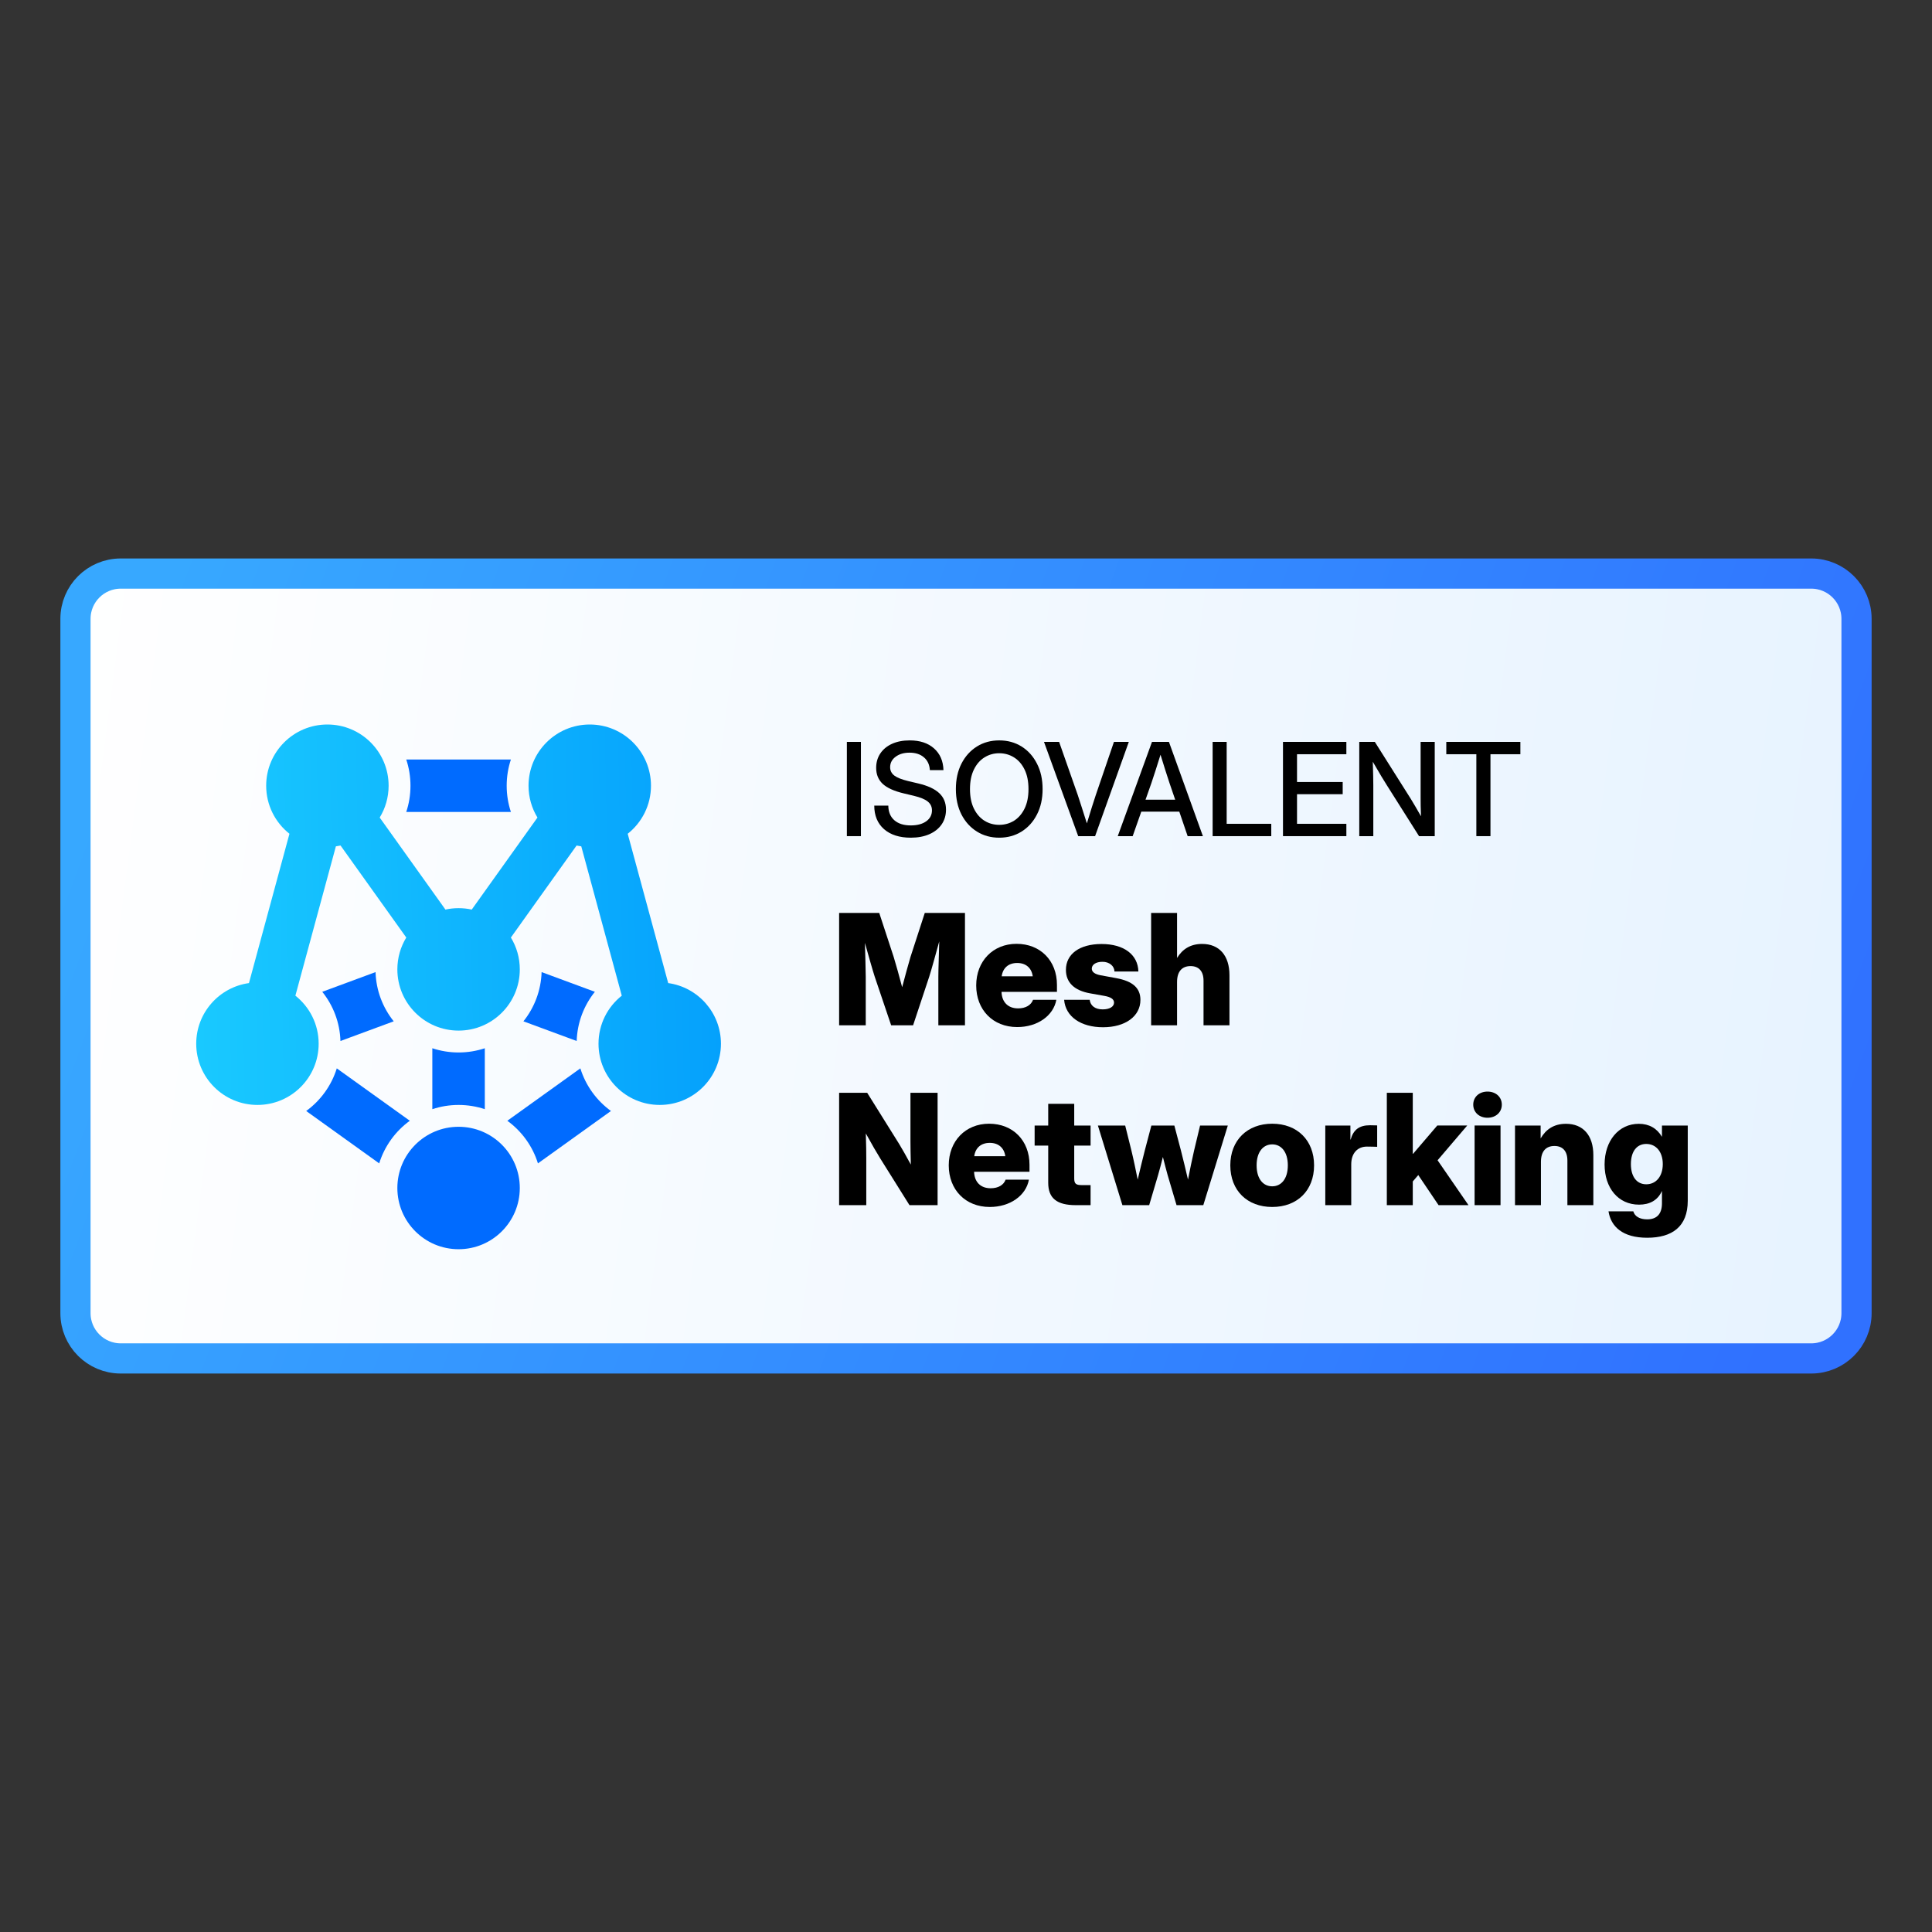 <svg width="128" height="128" viewBox="0 0 128 128" fill="none" xmlns="http://www.w3.org/2000/svg">
<rect x="0" y="0" width="128" height="128" fill="#333333" stroke="none"/>
<path d="M8 38H120C121.657 38 123 39.343 123 41V87C123 88.657 121.657 90 120 90H8C6.343 90 5 88.657 5 87V41C5 39.343 6.343 38 8 38Z" fill="url(#paint0_linear_172_872)" stroke="url(#paint1_linear_172_872)" stroke-width="2"/>
<path d="M109.13 82.004C107.507 82.004 106.727 81.269 106.567 80.255H108.211C108.301 80.585 108.635 80.785 109.13 80.785C109.769 80.785 110.109 80.425 110.109 79.725V78.911H110.104C109.824 79.536 109.28 79.811 108.591 79.811C107.207 79.811 106.308 78.701 106.308 77.153C106.308 75.584 107.237 74.455 108.576 74.455C109.26 74.455 109.774 74.755 110.104 75.309H110.109V74.57H111.818V79.556C111.818 81.274 110.779 82.004 109.13 82.004ZM109.07 78.462C109.719 78.462 110.164 77.937 110.164 77.123C110.164 76.314 109.719 75.789 109.07 75.789C108.441 75.789 108.051 76.288 108.051 77.123C108.051 77.962 108.441 78.462 109.07 78.462Z" fill="black"/>
<path d="M102.091 76.978V79.845H100.373V74.57H102.071V75.424C102.421 74.82 102.955 74.455 103.749 74.455C104.893 74.455 105.563 75.229 105.563 76.528V79.845H103.844V76.888C103.844 76.263 103.53 75.924 102.985 75.924C102.441 75.924 102.091 76.258 102.091 76.978Z" fill="black"/>
<path d="M97.696 79.844V74.568H99.414V79.844H97.696ZM98.55 74.054C98.001 74.054 97.606 73.689 97.606 73.185C97.606 72.68 98.001 72.32 98.55 72.32C99.105 72.32 99.499 72.68 99.499 73.185C99.499 73.689 99.105 74.054 98.55 74.054Z" fill="black"/>
<path d="M91.881 79.844V72.4H93.6V76.442H93.62L95.223 74.569H97.207L95.243 76.871L97.291 79.844H95.308L93.964 77.851L93.6 78.275V79.844H91.881Z" fill="black"/>
<path d="M87.804 79.846V74.571H89.468V75.5H89.483C89.672 74.831 90.067 74.551 90.772 74.551C90.956 74.551 91.101 74.556 91.241 74.561V75.98C91.116 75.975 90.811 75.965 90.562 75.965C89.947 75.965 89.523 76.394 89.523 77.144V79.846H87.804Z" fill="black"/>
<path d="M84.288 79.965C82.635 79.965 81.511 78.88 81.511 77.207C81.511 75.543 82.635 74.449 84.288 74.449C85.942 74.449 87.061 75.543 87.061 77.207C87.061 78.88 85.942 79.965 84.288 79.965ZM84.288 78.596C84.888 78.596 85.322 78.101 85.322 77.207C85.322 76.318 84.888 75.818 84.288 75.818C83.689 75.818 83.254 76.318 83.254 77.207C83.254 78.101 83.684 78.596 84.288 78.596Z" fill="black"/>
<path d="M74.362 79.846L72.739 74.57H74.547L74.957 76.219C75.107 76.833 75.242 77.498 75.376 78.152C75.531 77.498 75.686 76.833 75.846 76.219L76.281 74.57H77.804L78.239 76.219C78.399 76.833 78.553 77.498 78.708 78.152C78.838 77.498 78.968 76.838 79.113 76.219L79.508 74.57H81.346L79.722 79.846H77.949L77.365 77.873C77.255 77.483 77.15 77.068 77.045 76.653C76.94 77.068 76.835 77.483 76.72 77.873L76.136 79.846H74.362Z" fill="black"/>
<path d="M72.254 74.57V75.898H71.17V78.072C71.17 78.411 71.275 78.516 71.659 78.516H72.254V79.845H71.28C70.016 79.845 69.447 79.385 69.447 78.361V75.898H68.547V74.57H69.447V73.131H71.17V74.57H72.254Z" fill="black"/>
<path d="M65.575 79.965C63.956 79.965 62.857 78.816 62.857 77.207C62.857 75.598 63.966 74.449 65.53 74.449C67.114 74.449 68.207 75.568 68.207 77.167V77.632H64.536C64.556 78.301 64.956 78.725 65.635 78.725C66.139 78.725 66.499 78.506 66.624 78.156H68.168C67.973 79.22 66.909 79.965 65.575 79.965ZM64.546 76.602H66.604C66.529 76.048 66.149 75.718 65.575 75.718C64.996 75.718 64.621 76.048 64.546 76.602Z" fill="black"/>
<path d="M55.594 79.844V72.4H57.453L59.566 75.782C59.74 76.062 60.055 76.622 60.345 77.156C60.33 76.567 60.32 75.962 60.32 75.628V72.4H62.118V79.844H60.255L58.317 76.747C58.102 76.402 57.747 75.793 57.363 75.093C57.388 75.817 57.393 76.432 57.393 76.742V79.844H55.594Z" fill="black"/>
<path d="M77.983 65.06V67.928H76.265V60.484H77.983V63.467C78.338 62.887 78.867 62.538 79.642 62.538C80.785 62.538 81.455 63.312 81.455 64.611V67.928H79.737V64.971C79.737 64.346 79.422 64.006 78.877 64.006C78.333 64.006 77.983 64.341 77.983 65.06Z" fill="black"/>
<path d="M73.078 68.058C71.62 68.058 70.595 67.364 70.501 66.24H72.194C72.244 66.629 72.549 66.874 73.053 66.874C73.528 66.874 73.808 66.689 73.808 66.425C73.808 66.195 73.588 66.055 73.168 65.98L72.214 65.81C71.175 65.625 70.62 65.091 70.62 64.257C70.62 63.212 71.515 62.543 72.983 62.543C74.457 62.543 75.391 63.242 75.421 64.366H73.837C73.827 63.997 73.498 63.722 73.043 63.722C72.594 63.722 72.334 63.917 72.334 64.177C72.334 64.396 72.539 64.541 72.903 64.611L73.962 64.806C75.046 65.006 75.556 65.46 75.556 66.245C75.556 67.329 74.557 68.058 73.078 68.058Z" fill="black"/>
<path d="M67.393 68.046C65.775 68.046 64.676 66.897 64.676 65.289C64.676 63.68 65.785 62.531 67.348 62.531C68.932 62.531 70.026 63.65 70.026 65.249V65.713H66.354C66.374 66.383 66.774 66.808 67.453 66.808C67.958 66.808 68.317 66.588 68.442 66.238H69.986C69.791 67.302 68.727 68.046 67.393 68.046ZM66.364 64.684H68.422C68.347 64.13 67.968 63.8 67.393 63.8C66.814 63.8 66.439 64.13 66.364 64.684Z" fill="black"/>
<path d="M55.594 67.928V60.484H58.252L59.211 63.407C59.356 63.881 59.586 64.701 59.77 65.405C59.955 64.701 60.18 63.881 60.32 63.407L61.269 60.484H63.932V67.928H62.168V64.706C62.168 64.196 62.208 63.252 62.228 62.368C61.978 63.272 61.724 64.206 61.564 64.706L60.495 67.928H59.041L57.952 64.706C57.797 64.226 57.547 63.337 57.303 62.468C57.323 63.322 57.358 64.216 57.358 64.706V67.928H55.594Z" fill="black"/>
<path d="M95.821 49.97V49.152H100.729V49.97H98.747V55.397H97.812V49.97H95.821Z" fill="black"/>
<path d="M90.055 55.397V49.152H91.086L93.47 52.929C93.543 53.046 93.642 53.212 93.768 53.427C93.894 53.642 94.019 53.861 94.145 54.081C94.137 53.855 94.13 53.626 94.124 53.394C94.121 53.159 94.12 52.984 94.12 52.87V49.152H95.055V55.397H94.015L91.882 52.023C91.795 51.886 91.67 51.682 91.505 51.411C91.343 51.138 91.158 50.823 90.952 50.468C90.966 50.834 90.974 51.15 90.977 51.416C90.982 51.678 90.985 51.879 90.985 52.019V55.397H90.055Z" fill="black"/>
<path d="M85.001 55.397V49.152H89.2V49.97H85.931V51.81H88.957V52.618H85.931V54.58H89.2V55.397H85.001Z" fill="black"/>
<path d="M80.34 55.397V49.152H81.27V54.58H84.225V55.397H80.34Z" fill="black"/>
<path d="M74.054 55.397L76.322 49.152H77.445L79.695 55.397H78.685L78.132 53.775H75.613L75.043 55.397H74.054ZM75.894 52.983H77.86L77.482 51.877C77.399 51.62 77.309 51.344 77.214 51.051C77.119 50.758 77.01 50.408 76.887 50.003C76.762 50.408 76.651 50.758 76.556 51.051C76.461 51.344 76.37 51.62 76.284 51.877L75.894 52.983Z" fill="black"/>
<path d="M71.434 55.397L69.167 49.152H70.169L71.405 52.673C71.48 52.899 71.567 53.166 71.665 53.474C71.763 53.781 71.877 54.14 72.008 54.551C72.134 54.14 72.245 53.781 72.34 53.474C72.437 53.166 72.524 52.899 72.599 52.673L73.802 49.152H74.787L72.553 55.397H71.434Z" fill="black"/>
<path d="M66.2 55.499C65.647 55.499 65.154 55.363 64.721 55.092C64.287 54.821 63.947 54.444 63.698 53.961C63.452 53.477 63.329 52.917 63.329 52.28C63.329 51.64 63.452 51.078 63.698 50.595C63.947 50.109 64.287 49.73 64.721 49.459C65.154 49.188 65.647 49.053 66.2 49.053C66.756 49.053 67.251 49.188 67.683 49.459C68.117 49.73 68.456 50.109 68.702 50.595C68.951 51.078 69.075 51.64 69.075 52.28C69.075 52.917 68.951 53.477 68.702 53.961C68.456 54.444 68.117 54.821 67.683 55.092C67.251 55.363 66.756 55.499 66.2 55.499ZM66.2 54.648C66.56 54.648 66.887 54.557 67.181 54.376C67.474 54.191 67.707 53.923 67.88 53.571C68.054 53.216 68.14 52.786 68.14 52.28C68.14 51.771 68.054 51.34 67.88 50.985C67.707 50.63 67.474 50.362 67.181 50.18C66.887 49.996 66.56 49.904 66.2 49.904C65.842 49.904 65.517 49.996 65.223 50.18C64.93 50.362 64.697 50.63 64.523 50.985C64.35 51.34 64.264 51.771 64.264 52.28C64.264 52.786 64.35 53.216 64.523 53.571C64.697 53.923 64.93 54.191 65.223 54.376C65.517 54.557 65.842 54.648 66.2 54.648Z" fill="black"/>
<path d="M60.341 55.499C59.592 55.499 59.001 55.31 58.568 54.933C58.138 54.553 57.922 54.033 57.922 53.374H58.853C58.856 53.785 58.987 54.106 59.247 54.338C59.509 54.57 59.874 54.686 60.341 54.686C60.765 54.686 61.105 54.596 61.359 54.417C61.616 54.236 61.745 53.993 61.745 53.688C61.745 53.448 61.652 53.254 61.468 53.106C61.286 52.955 60.979 52.828 60.546 52.724L59.863 52.561C59.231 52.41 58.77 52.2 58.48 51.932C58.192 51.661 58.048 51.309 58.048 50.876C58.048 50.51 58.14 50.19 58.325 49.916C58.509 49.642 58.767 49.43 59.1 49.279C59.435 49.128 59.827 49.053 60.273 49.053C60.947 49.053 61.482 49.229 61.879 49.581C62.278 49.933 62.488 50.413 62.507 51.023H61.606C61.584 50.662 61.453 50.38 61.212 50.176C60.972 49.969 60.655 49.866 60.261 49.866C59.884 49.866 59.575 49.957 59.335 50.138C59.094 50.317 58.974 50.548 58.974 50.83C58.974 51.056 59.066 51.24 59.251 51.383C59.435 51.523 59.741 51.644 60.169 51.748L60.843 51.907C61.469 52.055 61.93 52.269 62.227 52.548C62.526 52.828 62.675 53.191 62.675 53.638C62.675 54.012 62.579 54.339 62.386 54.619C62.193 54.898 61.922 55.115 61.573 55.268C61.224 55.422 60.813 55.499 60.341 55.499Z" fill="black"/>
<path d="M57.038 49.152V55.397H56.107V49.152H57.038Z" fill="black"/>
<path d="M27.151 74.253C26.201 74.943 25.479 75.93 25.123 77.077L20.286 73.606C21.236 72.916 21.957 71.93 22.313 70.782L27.151 74.253Z" fill="#006BFF"/>
<path d="M38.45 70.782C38.806 71.93 39.527 72.916 40.477 73.606L35.64 77.077C35.284 75.93 34.562 74.943 33.612 74.253L38.45 70.782Z" fill="#006BFF"/>
<path d="M32.12 73.486C31.574 73.304 30.989 73.206 30.382 73.206C29.774 73.206 29.19 73.304 28.643 73.486V69.449C29.19 69.63 29.774 69.729 30.382 69.729C30.989 69.729 31.573 69.63 32.12 69.449V73.486Z" fill="#006BFF"/>
<path d="M24.881 64.404C24.92 65.636 25.365 66.766 26.085 67.665L22.556 68.969C22.517 67.737 22.072 66.607 21.351 65.709L24.881 64.404Z" fill="#006BFF"/>
<path d="M39.412 65.709C38.691 66.607 38.246 67.737 38.207 68.969L34.678 67.665C35.399 66.766 35.843 65.636 35.883 64.404L39.412 65.709Z" fill="#006BFF"/>
<ellipse cx="30.382" cy="78.708" rx="4.056" ry="4.056" fill="#006BFF"/>
<path d="M39.073 48C41.313 48 43.129 49.816 43.129 52.056C43.129 53.346 42.526 54.496 41.587 55.239L44.27 65.132C46.244 65.405 47.764 67.1 47.764 69.149C47.764 71.389 45.949 73.205 43.709 73.205C41.469 73.205 39.653 71.389 39.653 69.149C39.653 67.859 40.255 66.709 41.194 65.966L38.511 56.073C38.407 56.059 38.303 56.04 38.201 56.018L33.847 62.114C34.222 62.729 34.438 63.451 34.438 64.224C34.438 66.464 32.622 68.28 30.382 68.28C28.142 68.28 26.326 66.464 26.326 64.224C26.326 63.451 26.542 62.729 26.917 62.114L22.562 56.018C22.461 56.04 22.357 56.059 22.253 56.073L19.57 65.966C20.509 66.709 21.112 67.859 21.112 69.149C21.112 71.389 19.296 73.205 17.056 73.205C14.816 73.205 13 71.389 13 69.149C13 67.1 14.52 65.406 16.494 65.132L19.177 55.239C18.238 54.496 17.635 53.346 17.635 52.056C17.635 49.816 19.451 48 21.691 48C23.931 48 25.747 49.816 25.747 52.056C25.747 52.829 25.531 53.551 25.156 54.165L29.511 60.262C29.791 60.2 30.083 60.168 30.382 60.168C30.681 60.168 30.973 60.2 31.254 60.262L35.608 54.165C35.233 53.551 35.017 52.828 35.017 52.056C35.017 49.816 36.833 48 39.073 48Z" fill="url(#paint2_linear_172_872)"/>
<path d="M33.849 50.318C33.667 50.865 33.569 51.449 33.569 52.057C33.569 52.664 33.667 53.248 33.849 53.795H26.915C27.097 53.248 27.195 52.664 27.195 52.057C27.195 51.449 27.097 50.865 26.915 50.318H33.849Z" fill="#006BFF"/>
<defs>
<linearGradient id="paint0_linear_172_872" x1="13.724" y1="-42.138" x2="134.386" y2="-26.442" gradientUnits="userSpaceOnUse">
<stop stop-color="white"/>
<stop offset="1" stop-color="#E7F3FF"/>
</linearGradient>
<linearGradient id="paint1_linear_172_872" x1="4" y1="57.688" x2="114.018" y2="98.363" gradientUnits="userSpaceOnUse">
<stop stop-color="#37A8FF"/>
<stop offset="1" stop-color="#3071FF"/>
</linearGradient>
<linearGradient id="paint2_linear_172_872" x1="13" y1="63.917" x2="49.478" y2="63.214" gradientUnits="userSpaceOnUse">
<stop stop-color="#19C9FF"/>
<stop offset="1" stop-color="#049FFC"/>
</linearGradient>
</defs>
</svg>
